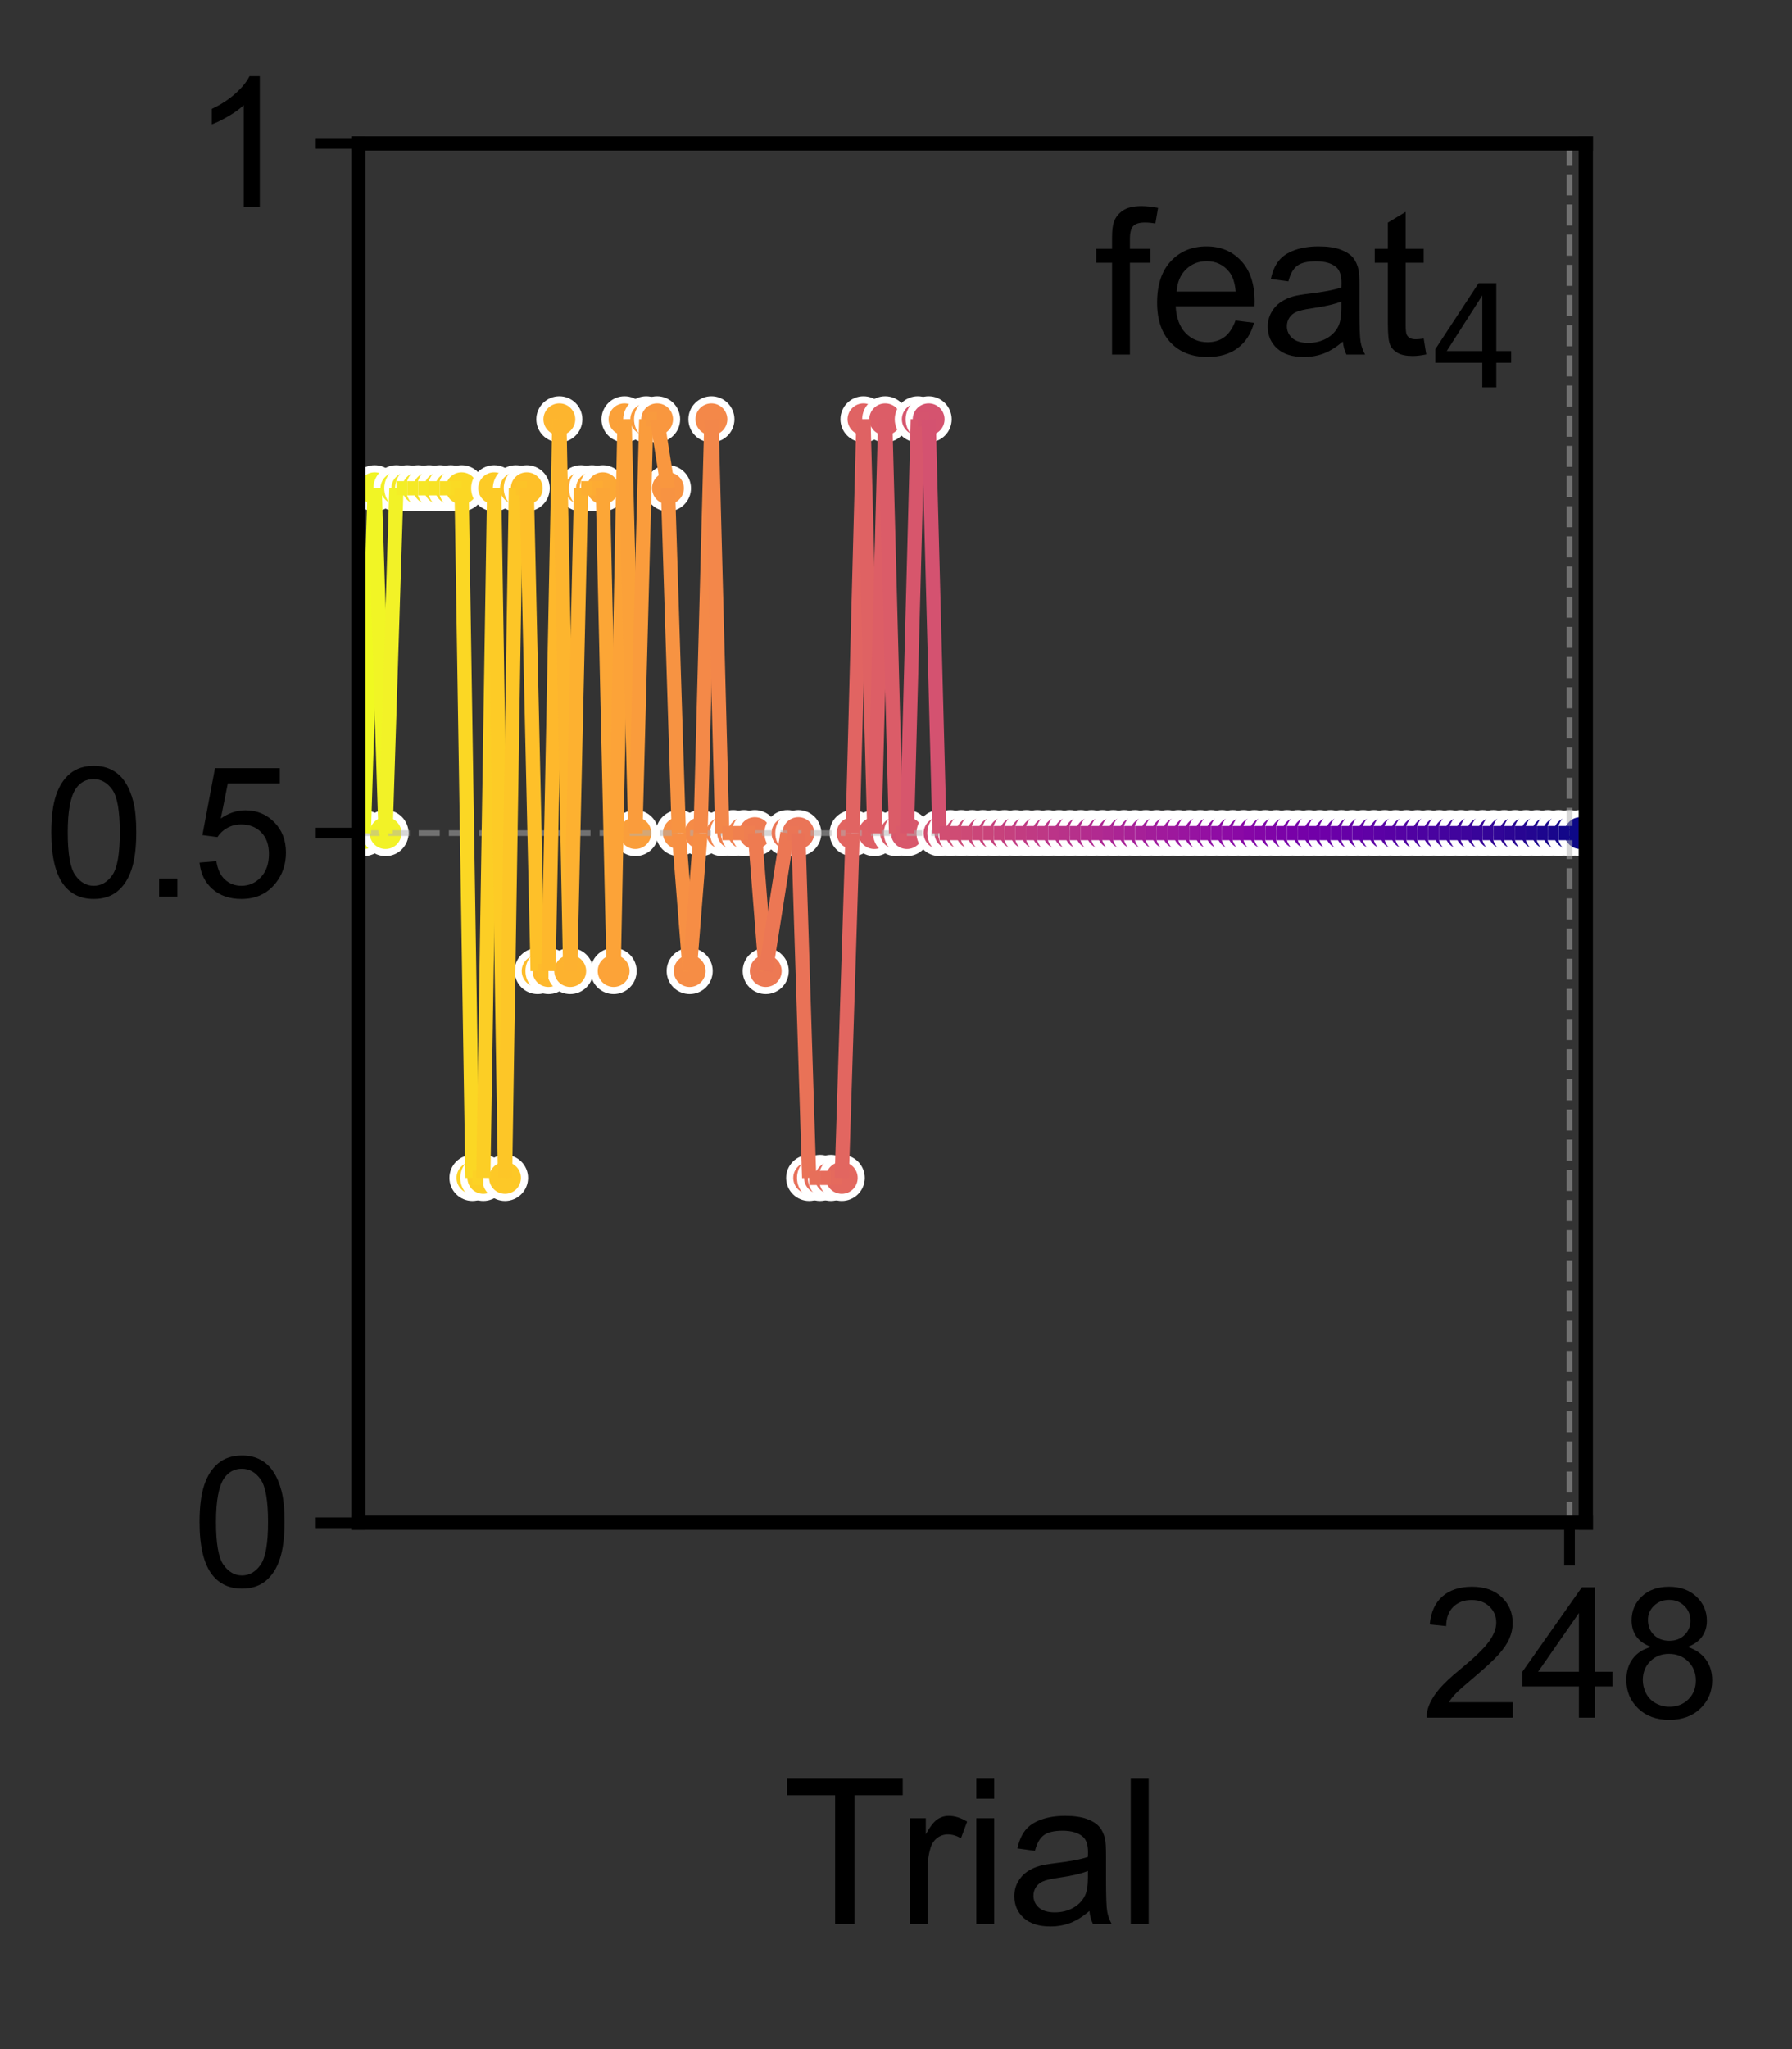 <?xml version="1.0" encoding="utf-8" standalone="no"?>
<!DOCTYPE svg PUBLIC "-//W3C//DTD SVG 1.1//EN"
  "http://www.w3.org/Graphics/SVG/1.1/DTD/svg11.dtd">
<svg xmlns:xlink="http://www.w3.org/1999/xlink" width="252pt" height="288pt" viewBox="0 0 252 288" xmlns="http://www.w3.org/2000/svg" version="1.1">
 <rect x="0" y="0" width="252" height="288" fill="#333333" stroke="none"/>
 <defs>
  <style type="text/css">*{stroke-linejoin: round; stroke-linecap: butt}</style>
 </defs>
 <g id="figure_1">
  <g id="patch_1">
   <path d="M 0 288 
L 252 288 
L 252 0 
L 0 0 
L 0 288 
z
" style="fill: none"/>
  </g>
  <g id="axes_1">
   <g id="patch_2">
    <path d="M 50.4 214.02 
L 223.002 214.02 
L 223.002 20.16 
L 50.4 20.16 
L 50.4 214.02 
z
" style="fill: none"/>
   </g>
   <g id="PathCollection_1">
    <defs>
     <path id="C0_0_532ab04947" d="M 0 2.739 
C 0.726 2.739 1.423 2.45 1.936 1.936 
C 2.45 1.423 2.739 0.726 2.739 -0 
C 2.739 -0.726 2.45 -1.423 1.936 -1.936 
C 1.423 -2.45 0.726 -2.739 0 -2.739 
C -0.726 -2.739 -1.423 -2.45 -1.936 -1.936 
C -2.45 -1.423 -2.739 -0.726 -2.739 0 
C -2.739 0.726 -2.45 1.423 -1.936 1.936 
C -1.423 2.45 -0.726 2.739 0 2.739 
z
"/>
    </defs>
    <g clip-path="url(#pdee41f33dc)">
     <use xlink:href="#C0_0_532ab04947" x="51.164" y="117.09" style="fill: #f0f921; stroke: #ffffff"/>
    </g>
    <g clip-path="url(#pdee41f33dc)">
     <use xlink:href="#C0_0_532ab04947" x="52.691" y="68.625" style="fill: #f1f525; stroke: #ffffff"/>
    </g>
    <g clip-path="url(#pdee41f33dc)">
     <use xlink:href="#C0_0_532ab04947" x="54.219" y="117.09" style="fill: #f2f227; stroke: #ffffff"/>
    </g>
    <g clip-path="url(#pdee41f33dc)">
     <use xlink:href="#C0_0_532ab04947" x="55.746" y="68.625" style="fill: #f3ee27; stroke: #ffffff"/>
    </g>
    <g clip-path="url(#pdee41f33dc)">
     <use xlink:href="#C0_0_532ab04947" x="57.274" y="68.625" style="fill: #f5e926; stroke: #ffffff"/>
    </g>
    <g clip-path="url(#pdee41f33dc)">
     <use xlink:href="#C0_0_532ab04947" x="58.801" y="68.625" style="fill: #f6e626; stroke: #ffffff"/>
    </g>
    <g clip-path="url(#pdee41f33dc)">
     <use xlink:href="#C0_0_532ab04947" x="60.328" y="68.625" style="fill: #f7e225; stroke: #ffffff"/>
    </g>
    <g clip-path="url(#pdee41f33dc)">
     <use xlink:href="#C0_0_532ab04947" x="61.856" y="68.625" style="fill: #f9dd25; stroke: #ffffff"/>
    </g>
    <g clip-path="url(#pdee41f33dc)">
     <use xlink:href="#C0_0_532ab04947" x="63.383" y="68.625" style="fill: #fada24; stroke: #ffffff"/>
    </g>
    <g clip-path="url(#pdee41f33dc)">
     <use xlink:href="#C0_0_532ab04947" x="64.911" y="68.625" style="fill: #fbd724; stroke: #ffffff"/>
    </g>
    <g clip-path="url(#pdee41f33dc)">
     <use xlink:href="#C0_0_532ab04947" x="66.438" y="165.555" style="fill: #fcd225; stroke: #ffffff"/>
    </g>
    <g clip-path="url(#pdee41f33dc)">
     <use xlink:href="#C0_0_532ab04947" x="67.966" y="165.555" style="fill: #fcce25; stroke: #ffffff"/>
    </g>
    <g clip-path="url(#pdee41f33dc)">
     <use xlink:href="#C0_0_532ab04947" x="69.493" y="68.625" style="fill: #fdcb26; stroke: #ffffff"/>
    </g>
    <g clip-path="url(#pdee41f33dc)">
     <use xlink:href="#C0_0_532ab04947" x="71.021" y="165.555" style="fill: #fdc827; stroke: #ffffff"/>
    </g>
    <g clip-path="url(#pdee41f33dc)">
     <use xlink:href="#C0_0_532ab04947" x="72.548" y="68.625" style="fill: #fdc328; stroke: #ffffff"/>
    </g>
    <g clip-path="url(#pdee41f33dc)">
     <use xlink:href="#C0_0_532ab04947" x="74.076" y="68.625" style="fill: #fec029; stroke: #ffffff"/>
    </g>
    <g clip-path="url(#pdee41f33dc)">
     <use xlink:href="#C0_0_532ab04947" x="75.603" y="136.476" style="fill: #febd2a; stroke: #ffffff"/>
    </g>
    <g clip-path="url(#pdee41f33dc)">
     <use xlink:href="#C0_0_532ab04947" x="77.13" y="136.476" style="fill: #feb82c; stroke: #ffffff"/>
    </g>
    <g clip-path="url(#pdee41f33dc)">
     <use xlink:href="#C0_0_532ab04947" x="78.658" y="58.932" style="fill: #fdb52e; stroke: #ffffff"/>
    </g>
    <g clip-path="url(#pdee41f33dc)">
     <use xlink:href="#C0_0_532ab04947" x="80.185" y="136.476" style="fill: #fdb22f; stroke: #ffffff"/>
    </g>
    <g clip-path="url(#pdee41f33dc)">
     <use xlink:href="#C0_0_532ab04947" x="81.713" y="68.625" style="fill: #fdae32; stroke: #ffffff"/>
    </g>
    <g clip-path="url(#pdee41f33dc)">
     <use xlink:href="#C0_0_532ab04947" x="83.24" y="68.625" style="fill: #fdab33; stroke: #ffffff"/>
    </g>
    <g clip-path="url(#pdee41f33dc)">
     <use xlink:href="#C0_0_532ab04947" x="84.768" y="68.625" style="fill: #fca835; stroke: #ffffff"/>
    </g>
    <g clip-path="url(#pdee41f33dc)">
     <use xlink:href="#C0_0_532ab04947" x="86.295" y="136.476" style="fill: #fca338; stroke: #ffffff"/>
    </g>
    <g clip-path="url(#pdee41f33dc)">
     <use xlink:href="#C0_0_532ab04947" x="87.823" y="58.932" style="fill: #fba139; stroke: #ffffff"/>
    </g>
    <g clip-path="url(#pdee41f33dc)">
     <use xlink:href="#C0_0_532ab04947" x="89.35" y="117.09" style="fill: #fa9e3b; stroke: #ffffff"/>
    </g>
    <g clip-path="url(#pdee41f33dc)">
     <use xlink:href="#C0_0_532ab04947" x="90.878" y="58.932" style="fill: #fa9b3d; stroke: #ffffff"/>
    </g>
    <g clip-path="url(#pdee41f33dc)">
     <use xlink:href="#C0_0_532ab04947" x="92.405" y="58.932" style="fill: #f9973f; stroke: #ffffff"/>
    </g>
    <g clip-path="url(#pdee41f33dc)">
     <use xlink:href="#C0_0_532ab04947" x="93.932" y="68.625" style="fill: #f89441; stroke: #ffffff"/>
    </g>
    <g clip-path="url(#pdee41f33dc)">
     <use xlink:href="#C0_0_532ab04947" x="95.46" y="117.09" style="fill: #f79143; stroke: #ffffff"/>
    </g>
    <g clip-path="url(#pdee41f33dc)">
     <use xlink:href="#C0_0_532ab04947" x="96.987" y="136.476" style="fill: #f68d45; stroke: #ffffff"/>
    </g>
    <g clip-path="url(#pdee41f33dc)">
     <use xlink:href="#C0_0_532ab04947" x="98.515" y="117.09" style="fill: #f58b47; stroke: #ffffff"/>
    </g>
    <g clip-path="url(#pdee41f33dc)">
     <use xlink:href="#C0_0_532ab04947" x="100.042" y="58.932" style="fill: #f48849; stroke: #ffffff"/>
    </g>
    <g clip-path="url(#pdee41f33dc)">
     <use xlink:href="#C0_0_532ab04947" x="101.57" y="117.09" style="fill: #f2844b; stroke: #ffffff"/>
    </g>
    <g clip-path="url(#pdee41f33dc)">
     <use xlink:href="#C0_0_532ab04947" x="103.097" y="117.09" style="fill: #f1814d; stroke: #ffffff"/>
    </g>
    <g clip-path="url(#pdee41f33dc)">
     <use xlink:href="#C0_0_532ab04947" x="104.625" y="117.09" style="fill: #f07f4f; stroke: #ffffff"/>
    </g>
    <g clip-path="url(#pdee41f33dc)">
     <use xlink:href="#C0_0_532ab04947" x="106.152" y="117.09" style="fill: #ee7b51; stroke: #ffffff"/>
    </g>
    <g clip-path="url(#pdee41f33dc)">
     <use xlink:href="#C0_0_532ab04947" x="107.68" y="136.476" style="fill: #ed7953; stroke: #ffffff"/>
    </g>
    <g clip-path="url(#pdee41f33dc)">
     <use xlink:href="#C0_0_532ab04947" x="110.734" y="117.09" style="fill: #eb7655; stroke: #ffffff"/>
    </g>
    <g clip-path="url(#pdee41f33dc)">
     <use xlink:href="#C0_0_532ab04947" x="112.262" y="117.09" style="fill: #ea7457; stroke: #ffffff"/>
    </g>
    <g clip-path="url(#pdee41f33dc)">
     <use xlink:href="#C0_0_532ab04947" x="113.789" y="165.555" style="fill: #e87059; stroke: #ffffff"/>
    </g>
    <g clip-path="url(#pdee41f33dc)">
     <use xlink:href="#C0_0_532ab04947" x="115.317" y="165.555" style="fill: #e76e5b; stroke: #ffffff"/>
    </g>
    <g clip-path="url(#pdee41f33dc)">
     <use xlink:href="#C0_0_532ab04947" x="116.844" y="165.555" style="fill: #e56b5d; stroke: #ffffff"/>
    </g>
    <g clip-path="url(#pdee41f33dc)">
     <use xlink:href="#C0_0_532ab04947" x="118.372" y="165.555" style="fill: #e3685f; stroke: #ffffff"/>
    </g>
    <g clip-path="url(#pdee41f33dc)">
     <use xlink:href="#C0_0_532ab04947" x="119.899" y="117.09" style="fill: #e26561; stroke: #ffffff"/>
    </g>
    <g clip-path="url(#pdee41f33dc)">
     <use xlink:href="#C0_0_532ab04947" x="121.427" y="58.932" style="fill: #e06363; stroke: #ffffff"/>
    </g>
    <g clip-path="url(#pdee41f33dc)">
     <use xlink:href="#C0_0_532ab04947" x="122.954" y="117.09" style="fill: #de5f65; stroke: #ffffff"/>
    </g>
    <g clip-path="url(#pdee41f33dc)">
     <use xlink:href="#C0_0_532ab04947" x="124.482" y="58.932" style="fill: #dc5d67; stroke: #ffffff"/>
    </g>
    <g clip-path="url(#pdee41f33dc)">
     <use xlink:href="#C0_0_532ab04947" x="126.009" y="117.09" style="fill: #da5b69; stroke: #ffffff"/>
    </g>
    <g clip-path="url(#pdee41f33dc)">
     <use xlink:href="#C0_0_532ab04947" x="127.537" y="117.09" style="fill: #d8576b; stroke: #ffffff"/>
    </g>
    <g clip-path="url(#pdee41f33dc)">
     <use xlink:href="#C0_0_532ab04947" x="129.064" y="58.932" style="fill: #d6556d; stroke: #ffffff"/>
    </g>
    <g clip-path="url(#pdee41f33dc)">
     <use xlink:href="#C0_0_532ab04947" x="130.591" y="58.932" style="fill: #d5536f; stroke: #ffffff"/>
    </g>
    <g clip-path="url(#pdee41f33dc)">
     <use xlink:href="#C0_0_532ab04947" x="132.119" y="117.09" style="fill: #d35171; stroke: #ffffff"/>
    </g>
    <g clip-path="url(#pdee41f33dc)">
     <use xlink:href="#C0_0_532ab04947" x="133.646" y="117.09" style="fill: #d04d73; stroke: #ffffff"/>
    </g>
    <g clip-path="url(#pdee41f33dc)">
     <use xlink:href="#C0_0_532ab04947" x="135.174" y="117.09" style="fill: #ce4b75; stroke: #ffffff"/>
    </g>
    <g clip-path="url(#pdee41f33dc)">
     <use xlink:href="#C0_0_532ab04947" x="136.701" y="117.09" style="fill: #cc4977; stroke: #ffffff"/>
    </g>
    <g clip-path="url(#pdee41f33dc)">
     <use xlink:href="#C0_0_532ab04947" x="138.229" y="117.09" style="fill: #ca457a; stroke: #ffffff"/>
    </g>
    <g clip-path="url(#pdee41f33dc)">
     <use xlink:href="#C0_0_532ab04947" x="139.756" y="117.09" style="fill: #c8437b; stroke: #ffffff"/>
    </g>
    <g clip-path="url(#pdee41f33dc)">
     <use xlink:href="#C0_0_532ab04947" x="141.284" y="117.09" style="fill: #c6417d; stroke: #ffffff"/>
    </g>
    <g clip-path="url(#pdee41f33dc)">
     <use xlink:href="#C0_0_532ab04947" x="142.811" y="117.09" style="fill: #c33d80; stroke: #ffffff"/>
    </g>
    <g clip-path="url(#pdee41f33dc)">
     <use xlink:href="#C0_0_532ab04947" x="144.339" y="117.09" style="fill: #c13b82; stroke: #ffffff"/>
    </g>
    <g clip-path="url(#pdee41f33dc)">
     <use xlink:href="#C0_0_532ab04947" x="145.866" y="117.09" style="fill: #bf3984; stroke: #ffffff"/>
    </g>
    <g clip-path="url(#pdee41f33dc)">
     <use xlink:href="#C0_0_532ab04947" x="147.393" y="117.09" style="fill: #bd3786; stroke: #ffffff"/>
    </g>
    <g clip-path="url(#pdee41f33dc)">
     <use xlink:href="#C0_0_532ab04947" x="148.921" y="117.09" style="fill: #ba3388; stroke: #ffffff"/>
    </g>
    <g clip-path="url(#pdee41f33dc)">
     <use xlink:href="#C0_0_532ab04947" x="150.448" y="117.09" style="fill: #b7318a; stroke: #ffffff"/>
    </g>
    <g clip-path="url(#pdee41f33dc)">
     <use xlink:href="#C0_0_532ab04947" x="151.976" y="117.09" style="fill: #b52f8c; stroke: #ffffff"/>
    </g>
    <g clip-path="url(#pdee41f33dc)">
     <use xlink:href="#C0_0_532ab04947" x="153.503" y="117.09" style="fill: #b22b8f; stroke: #ffffff"/>
    </g>
    <g clip-path="url(#pdee41f33dc)">
     <use xlink:href="#C0_0_532ab04947" x="155.031" y="117.09" style="fill: #b02991; stroke: #ffffff"/>
    </g>
    <g clip-path="url(#pdee41f33dc)">
     <use xlink:href="#C0_0_532ab04947" x="156.558" y="117.09" style="fill: #ad2793; stroke: #ffffff"/>
    </g>
    <g clip-path="url(#pdee41f33dc)">
     <use xlink:href="#C0_0_532ab04947" x="158.086" y="117.09" style="fill: #aa2395; stroke: #ffffff"/>
    </g>
    <g clip-path="url(#pdee41f33dc)">
     <use xlink:href="#C0_0_532ab04947" x="159.613" y="117.09" style="fill: #a72197; stroke: #ffffff"/>
    </g>
    <g clip-path="url(#pdee41f33dc)">
     <use xlink:href="#C0_0_532ab04947" x="161.141" y="117.09" style="fill: #a51f99; stroke: #ffffff"/>
    </g>
    <g clip-path="url(#pdee41f33dc)">
     <use xlink:href="#C0_0_532ab04947" x="162.668" y="117.09" style="fill: #a11b9b; stroke: #ffffff"/>
    </g>
    <g clip-path="url(#pdee41f33dc)">
     <use xlink:href="#C0_0_532ab04947" x="164.195" y="117.09" style="fill: #9e199d; stroke: #ffffff"/>
    </g>
    <g clip-path="url(#pdee41f33dc)">
     <use xlink:href="#C0_0_532ab04947" x="165.723" y="117.09" style="fill: #9c179e; stroke: #ffffff"/>
    </g>
    <g clip-path="url(#pdee41f33dc)">
     <use xlink:href="#C0_0_532ab04947" x="167.25" y="117.09" style="fill: #99159f; stroke: #ffffff"/>
    </g>
    <g clip-path="url(#pdee41f33dc)">
     <use xlink:href="#C0_0_532ab04947" x="168.778" y="117.09" style="fill: #9511a1; stroke: #ffffff"/>
    </g>
    <g clip-path="url(#pdee41f33dc)">
     <use xlink:href="#C0_0_532ab04947" x="170.305" y="117.09" style="fill: #920fa3; stroke: #ffffff"/>
    </g>
    <g clip-path="url(#pdee41f33dc)">
     <use xlink:href="#C0_0_532ab04947" x="171.833" y="117.09" style="fill: #8f0da4; stroke: #ffffff"/>
    </g>
    <g clip-path="url(#pdee41f33dc)">
     <use xlink:href="#C0_0_532ab04947" x="173.36" y="117.09" style="fill: #8b0aa5; stroke: #ffffff"/>
    </g>
    <g clip-path="url(#pdee41f33dc)">
     <use xlink:href="#C0_0_532ab04947" x="174.888" y="117.09" style="fill: #8808a6; stroke: #ffffff"/>
    </g>
    <g clip-path="url(#pdee41f33dc)">
     <use xlink:href="#C0_0_532ab04947" x="176.415" y="117.09" style="fill: #8606a6; stroke: #ffffff"/>
    </g>
    <g clip-path="url(#pdee41f33dc)">
     <use xlink:href="#C0_0_532ab04947" x="177.943" y="117.09" style="fill: #8104a7; stroke: #ffffff"/>
    </g>
    <g clip-path="url(#pdee41f33dc)">
     <use xlink:href="#C0_0_532ab04947" x="179.47" y="117.09" style="fill: #7e03a8; stroke: #ffffff"/>
    </g>
    <g clip-path="url(#pdee41f33dc)">
     <use xlink:href="#C0_0_532ab04947" x="180.997" y="117.09" style="fill: #7b02a8; stroke: #ffffff"/>
    </g>
    <g clip-path="url(#pdee41f33dc)">
     <use xlink:href="#C0_0_532ab04947" x="182.525" y="117.09" style="fill: #7701a8; stroke: #ffffff"/>
    </g>
    <g clip-path="url(#pdee41f33dc)">
     <use xlink:href="#C0_0_532ab04947" x="184.052" y="117.09" style="fill: #7401a8; stroke: #ffffff"/>
    </g>
    <g clip-path="url(#pdee41f33dc)">
     <use xlink:href="#C0_0_532ab04947" x="185.58" y="117.09" style="fill: #7100a8; stroke: #ffffff"/>
    </g>
    <g clip-path="url(#pdee41f33dc)">
     <use xlink:href="#C0_0_532ab04947" x="187.107" y="117.09" style="fill: #6e00a8; stroke: #ffffff"/>
    </g>
    <g clip-path="url(#pdee41f33dc)">
     <use xlink:href="#C0_0_532ab04947" x="188.635" y="117.09" style="fill: #6900a8; stroke: #ffffff"/>
    </g>
    <g clip-path="url(#pdee41f33dc)">
     <use xlink:href="#C0_0_532ab04947" x="190.162" y="117.09" style="fill: #6600a7; stroke: #ffffff"/>
    </g>
    <g clip-path="url(#pdee41f33dc)">
     <use xlink:href="#C0_0_532ab04947" x="191.69" y="117.09" style="fill: #6300a7; stroke: #ffffff"/>
    </g>
    <g clip-path="url(#pdee41f33dc)">
     <use xlink:href="#C0_0_532ab04947" x="193.217" y="117.09" style="fill: #5e01a6; stroke: #ffffff"/>
    </g>
    <g clip-path="url(#pdee41f33dc)">
     <use xlink:href="#C0_0_532ab04947" x="194.745" y="117.09" style="fill: #5b01a5; stroke: #ffffff"/>
    </g>
    <g clip-path="url(#pdee41f33dc)">
     <use xlink:href="#C0_0_532ab04947" x="196.272" y="117.09" style="fill: #5801a4; stroke: #ffffff"/>
    </g>
    <g clip-path="url(#pdee41f33dc)">
     <use xlink:href="#C0_0_532ab04947" x="197.799" y="117.09" style="fill: #5302a3; stroke: #ffffff"/>
    </g>
    <g clip-path="url(#pdee41f33dc)">
     <use xlink:href="#C0_0_532ab04947" x="199.327" y="117.09" style="fill: #5002a2; stroke: #ffffff"/>
    </g>
    <g clip-path="url(#pdee41f33dc)">
     <use xlink:href="#C0_0_532ab04947" x="200.854" y="117.09" style="fill: #4c02a1; stroke: #ffffff"/>
    </g>
    <g clip-path="url(#pdee41f33dc)">
     <use xlink:href="#C0_0_532ab04947" x="202.382" y="117.09" style="fill: #48039f; stroke: #ffffff"/>
    </g>
    <g clip-path="url(#pdee41f33dc)">
     <use xlink:href="#C0_0_532ab04947" x="203.909" y="117.09" style="fill: #44039e; stroke: #ffffff"/>
    </g>
    <g clip-path="url(#pdee41f33dc)">
     <use xlink:href="#C0_0_532ab04947" x="205.437" y="117.09" style="fill: #41049d; stroke: #ffffff"/>
    </g>
    <g clip-path="url(#pdee41f33dc)">
     <use xlink:href="#C0_0_532ab04947" x="206.964" y="117.09" style="fill: #3e049c; stroke: #ffffff"/>
    </g>
    <g clip-path="url(#pdee41f33dc)">
     <use xlink:href="#C0_0_532ab04947" x="208.492" y="117.09" style="fill: #38049a; stroke: #ffffff"/>
    </g>
    <g clip-path="url(#pdee41f33dc)">
     <use xlink:href="#C0_0_532ab04947" x="210.019" y="117.09" style="fill: #350498; stroke: #ffffff"/>
    </g>
    <g clip-path="url(#pdee41f33dc)">
     <use xlink:href="#C0_0_532ab04947" x="211.547" y="117.09" style="fill: #310597; stroke: #ffffff"/>
    </g>
    <g clip-path="url(#pdee41f33dc)">
     <use xlink:href="#C0_0_532ab04947" x="213.074" y="117.09" style="fill: #2c0594; stroke: #ffffff"/>
    </g>
    <g clip-path="url(#pdee41f33dc)">
     <use xlink:href="#C0_0_532ab04947" x="214.601" y="117.09" style="fill: #280592; stroke: #ffffff"/>
    </g>
    <g clip-path="url(#pdee41f33dc)">
     <use xlink:href="#C0_0_532ab04947" x="216.129" y="117.09" style="fill: #240691; stroke: #ffffff"/>
    </g>
    <g clip-path="url(#pdee41f33dc)">
     <use xlink:href="#C0_0_532ab04947" x="217.656" y="117.09" style="fill: #1d068e; stroke: #ffffff"/>
    </g>
    <g clip-path="url(#pdee41f33dc)">
     <use xlink:href="#C0_0_532ab04947" x="219.184" y="117.09" style="fill: #19068c; stroke: #ffffff"/>
    </g>
    <g clip-path="url(#pdee41f33dc)">
     <use xlink:href="#C0_0_532ab04947" x="220.711" y="117.09" style="fill: #130789; stroke: #ffffff"/>
    </g>
    <g clip-path="url(#pdee41f33dc)">
     <use xlink:href="#C0_0_532ab04947" x="222.239" y="117.09" style="fill: #0d0887; stroke: #ffffff"/>
    </g>
   </g>
   <g id="matplotlib.axis_1">
    <g id="xtick_1">
     <g id="line2d_1">
      <path d="M 220.711 214.02 
L 220.711 20.16 
" clip-path="url(#pdee41f33dc)" style="fill: none; stroke-dasharray: 2.96,1.28; stroke-dashoffset: 0; stroke: #b0b0b0; stroke-opacity: 0.5; stroke-width: 0.8"/>
     </g>
     <g id="line2d_2">
      <defs>
       <path id="mf9991102cc" d="M 0 0 
L 0 6 
" style="stroke: #000000; stroke-width: 1.5"/>
      </defs>
      <g>
       <use xlink:href="#mf9991102cc" x="220.711" y="214.02" style="stroke: #000000; stroke-width: 1.5"/>
      </g>
     </g>
     <g id="text_1">
      <!-- 248 -->
      <g transform="translate(199.858 241.415) scale(0.25 -0.25)">
       <defs>
        <path id="ArialMT-32" d="M 3222 541 
L 3222 0 
L 194 0 
Q 188 203 259 391 
Q 375 700 629 1000 
Q 884 1300 1366 1694 
Q 2113 2306 2375 2664 
Q 2638 3022 2638 3341 
Q 2638 3675 2398 3904 
Q 2159 4134 1775 4134 
Q 1369 4134 1125 3890 
Q 881 3647 878 3216 
L 300 3275 
Q 359 3922 746 4261 
Q 1134 4600 1788 4600 
Q 2447 4600 2831 4234 
Q 3216 3869 3216 3328 
Q 3216 3053 3103 2787 
Q 2991 2522 2730 2228 
Q 2469 1934 1863 1422 
Q 1356 997 1212 845 
Q 1069 694 975 541 
L 3222 541 
z
" transform="scale(0.016)"/>
        <path id="ArialMT-34" d="M 2069 0 
L 2069 1097 
L 81 1097 
L 81 1613 
L 2172 4581 
L 2631 4581 
L 2631 1613 
L 3250 1613 
L 3250 1097 
L 2631 1097 
L 2631 0 
L 2069 0 
z
M 2069 1613 
L 2069 3678 
L 634 1613 
L 2069 1613 
z
" transform="scale(0.016)"/>
        <path id="ArialMT-38" d="M 1131 2484 
Q 781 2613 612 2850 
Q 444 3088 444 3419 
Q 444 3919 803 4259 
Q 1163 4600 1759 4600 
Q 2359 4600 2725 4251 
Q 3091 3903 3091 3403 
Q 3091 3084 2923 2848 
Q 2756 2613 2416 2484 
Q 2838 2347 3058 2040 
Q 3278 1734 3278 1309 
Q 3278 722 2862 322 
Q 2447 -78 1769 -78 
Q 1091 -78 675 323 
Q 259 725 259 1325 
Q 259 1772 486 2073 
Q 713 2375 1131 2484 
z
M 1019 3438 
Q 1019 3113 1228 2906 
Q 1438 2700 1772 2700 
Q 2097 2700 2305 2904 
Q 2513 3109 2513 3406 
Q 2513 3716 2298 3927 
Q 2084 4138 1766 4138 
Q 1444 4138 1231 3931 
Q 1019 3725 1019 3438 
z
M 838 1322 
Q 838 1081 952 856 
Q 1066 631 1291 507 
Q 1516 384 1775 384 
Q 2178 384 2440 643 
Q 2703 903 2703 1303 
Q 2703 1709 2433 1975 
Q 2163 2241 1756 2241 
Q 1359 2241 1098 1978 
Q 838 1716 838 1322 
z
" transform="scale(0.016)"/>
       </defs>
       <use xlink:href="#ArialMT-32"/>
       <use xlink:href="#ArialMT-34" x="55.615"/>
       <use xlink:href="#ArialMT-38" x="111.23"/>
      </g>
     </g>
    </g>
    <g id="text_2">
     <!-- Trial -->
     <g transform="translate(110.007 270.425) scale(0.28 -0.28)">
      <defs>
       <path id="ArialMT-54" d="M 1659 0 
L 1659 4041 
L 150 4041 
L 150 4581 
L 3781 4581 
L 3781 4041 
L 2266 4041 
L 2266 0 
L 1659 0 
z
" transform="scale(0.016)"/>
       <path id="ArialMT-72" d="M 416 0 
L 416 3319 
L 922 3319 
L 922 2816 
Q 1116 3169 1280 3281 
Q 1444 3394 1641 3394 
Q 1925 3394 2219 3213 
L 2025 2691 
Q 1819 2813 1613 2813 
Q 1428 2813 1281 2702 
Q 1134 2591 1072 2394 
Q 978 2094 978 1738 
L 978 0 
L 416 0 
z
" transform="scale(0.016)"/>
       <path id="ArialMT-69" d="M 425 3934 
L 425 4581 
L 988 4581 
L 988 3934 
L 425 3934 
z
M 425 0 
L 425 3319 
L 988 3319 
L 988 0 
L 425 0 
z
" transform="scale(0.016)"/>
       <path id="ArialMT-61" d="M 2588 409 
Q 2275 144 1986 34 
Q 1697 -75 1366 -75 
Q 819 -75 525 192 
Q 231 459 231 875 
Q 231 1119 342 1320 
Q 453 1522 633 1644 
Q 813 1766 1038 1828 
Q 1203 1872 1538 1913 
Q 2219 1994 2541 2106 
Q 2544 2222 2544 2253 
Q 2544 2597 2384 2738 
Q 2169 2928 1744 2928 
Q 1347 2928 1158 2789 
Q 969 2650 878 2297 
L 328 2372 
Q 403 2725 575 2942 
Q 747 3159 1072 3276 
Q 1397 3394 1825 3394 
Q 2250 3394 2515 3294 
Q 2781 3194 2906 3042 
Q 3031 2891 3081 2659 
Q 3109 2516 3109 2141 
L 3109 1391 
Q 3109 606 3145 398 
Q 3181 191 3288 0 
L 2700 0 
Q 2613 175 2588 409 
z
M 2541 1666 
Q 2234 1541 1622 1453 
Q 1275 1403 1131 1340 
Q 988 1278 909 1158 
Q 831 1038 831 891 
Q 831 666 1001 516 
Q 1172 366 1500 366 
Q 1825 366 2078 508 
Q 2331 650 2450 897 
Q 2541 1088 2541 1459 
L 2541 1666 
z
" transform="scale(0.016)"/>
       <path id="ArialMT-6c" d="M 409 0 
L 409 4581 
L 972 4581 
L 972 0 
L 409 0 
z
" transform="scale(0.016)"/>
      </defs>
      <use xlink:href="#ArialMT-54"/>
      <use xlink:href="#ArialMT-72" x="57.334"/>
      <use xlink:href="#ArialMT-69" x="90.635"/>
      <use xlink:href="#ArialMT-61" x="112.852"/>
      <use xlink:href="#ArialMT-6c" x="168.467"/>
     </g>
    </g>
   </g>
   <g id="matplotlib.axis_2">
    <g id="ytick_1">
     <g id="line2d_3">
      <path d="M 50.4 214.02 
L 223.002 214.02 
" clip-path="url(#pdee41f33dc)" style="fill: none; stroke-dasharray: 2.96,1.28; stroke-dashoffset: 0; stroke: #b0b0b0; stroke-opacity: 0.5; stroke-width: 0.8"/>
     </g>
     <g id="line2d_4">
      <defs>
       <path id="m63301aef32" d="M 0 0 
L -6 0 
" style="stroke: #000000; stroke-width: 1.5"/>
      </defs>
      <g>
       <use xlink:href="#m63301aef32" x="50.4" y="214.02" style="stroke: #000000; stroke-width: 1.5"/>
      </g>
     </g>
     <g id="text_3">
      <!-- 0 -->
      <g transform="translate(26.998 222.967) scale(0.25 -0.25)">
       <defs>
        <path id="ArialMT-30" d="M 266 2259 
Q 266 3072 433 3567 
Q 600 4063 929 4331 
Q 1259 4600 1759 4600 
Q 2128 4600 2406 4451 
Q 2684 4303 2865 4023 
Q 3047 3744 3150 3342 
Q 3253 2941 3253 2259 
Q 3253 1453 3087 958 
Q 2922 463 2592 192 
Q 2263 -78 1759 -78 
Q 1097 -78 719 397 
Q 266 969 266 2259 
z
M 844 2259 
Q 844 1131 1108 757 
Q 1372 384 1759 384 
Q 2147 384 2411 759 
Q 2675 1134 2675 2259 
Q 2675 3391 2411 3762 
Q 2147 4134 1753 4134 
Q 1366 4134 1134 3806 
Q 844 3388 844 2259 
z
" transform="scale(0.016)"/>
       </defs>
       <use xlink:href="#ArialMT-30"/>
      </g>
     </g>
    </g>
    <g id="ytick_2">
     <g id="line2d_5">
      <path d="M 50.4 117.09 
L 223.002 117.09 
" clip-path="url(#pdee41f33dc)" style="fill: none; stroke-dasharray: 2.96,1.28; stroke-dashoffset: 0; stroke: #b0b0b0; stroke-opacity: 0.5; stroke-width: 0.8"/>
     </g>
     <g id="line2d_6">
      <g>
       <use xlink:href="#m63301aef32" x="50.4" y="117.09" style="stroke: #000000; stroke-width: 1.5"/>
      </g>
     </g>
     <g id="text_4">
      <!-- 0.5 -->
      <g transform="translate(6.15 126.037) scale(0.25 -0.25)">
       <defs>
        <path id="ArialMT-2e" d="M 581 0 
L 581 641 
L 1222 641 
L 1222 0 
L 581 0 
z
" transform="scale(0.016)"/>
        <path id="ArialMT-35" d="M 266 1200 
L 856 1250 
Q 922 819 1161 601 
Q 1400 384 1738 384 
Q 2144 384 2425 690 
Q 2706 997 2706 1503 
Q 2706 1984 2436 2262 
Q 2166 2541 1728 2541 
Q 1456 2541 1237 2417 
Q 1019 2294 894 2097 
L 366 2166 
L 809 4519 
L 3088 4519 
L 3088 3981 
L 1259 3981 
L 1013 2750 
Q 1425 3038 1878 3038 
Q 2478 3038 2890 2622 
Q 3303 2206 3303 1553 
Q 3303 931 2941 478 
Q 2500 -78 1738 -78 
Q 1113 -78 717 272 
Q 322 622 266 1200 
z
" transform="scale(0.016)"/>
       </defs>
       <use xlink:href="#ArialMT-30"/>
       <use xlink:href="#ArialMT-2e" x="55.615"/>
       <use xlink:href="#ArialMT-35" x="83.398"/>
      </g>
     </g>
    </g>
    <g id="ytick_3">
     <g id="line2d_7">
      <path d="M 50.4 20.16 
L 223.002 20.16 
" clip-path="url(#pdee41f33dc)" style="fill: none; stroke-dasharray: 2.96,1.28; stroke-dashoffset: 0; stroke: #b0b0b0; stroke-opacity: 0.5; stroke-width: 0.8"/>
     </g>
     <g id="line2d_8">
      <g>
       <use xlink:href="#m63301aef32" x="50.4" y="20.16" style="stroke: #000000; stroke-width: 1.5"/>
      </g>
     </g>
     <g id="text_5">
      <!-- 1 -->
      <g transform="translate(26.998 29.107) scale(0.25 -0.25)">
       <defs>
        <path id="ArialMT-31" d="M 2384 0 
L 1822 0 
L 1822 3584 
Q 1619 3391 1289 3197 
Q 959 3003 697 2906 
L 697 3450 
Q 1169 3672 1522 3987 
Q 1875 4303 2022 4600 
L 2384 4600 
L 2384 0 
z
" transform="scale(0.016)"/>
       </defs>
       <use xlink:href="#ArialMT-31"/>
      </g>
     </g>
    </g>
   </g>
   <g id="LineCollection_1">
    <path d="M 51.164 117.09 
L 52.691 68.625 
" clip-path="url(#pdee41f33dc)" style="fill: none; stroke: #f0f921; stroke-width: 2"/>
    <path d="M 52.691 68.625 
L 54.219 117.09 
" clip-path="url(#pdee41f33dc)" style="fill: none; stroke: #f1f525; stroke-width: 2"/>
    <path d="M 54.219 117.09 
L 55.746 68.625 
" clip-path="url(#pdee41f33dc)" style="fill: none; stroke: #f2f227; stroke-width: 2"/>
    <path d="M 55.746 68.625 
L 57.274 68.625 
" clip-path="url(#pdee41f33dc)" style="fill: none; stroke: #f3ee27; stroke-width: 2"/>
    <path d="M 57.274 68.625 
L 58.801 68.625 
" clip-path="url(#pdee41f33dc)" style="fill: none; stroke: #f5e926; stroke-width: 2"/>
    <path d="M 58.801 68.625 
L 60.328 68.625 
" clip-path="url(#pdee41f33dc)" style="fill: none; stroke: #f6e626; stroke-width: 2"/>
    <path d="M 60.328 68.625 
L 61.856 68.625 
" clip-path="url(#pdee41f33dc)" style="fill: none; stroke: #f7e225; stroke-width: 2"/>
    <path d="M 61.856 68.625 
L 63.383 68.625 
" clip-path="url(#pdee41f33dc)" style="fill: none; stroke: #f9dd25; stroke-width: 2"/>
    <path d="M 63.383 68.625 
L 64.911 68.625 
" clip-path="url(#pdee41f33dc)" style="fill: none; stroke: #fada24; stroke-width: 2"/>
    <path d="M 64.911 68.625 
L 66.438 165.555 
" clip-path="url(#pdee41f33dc)" style="fill: none; stroke: #fbd724; stroke-width: 2"/>
    <path d="M 66.438 165.555 
L 67.966 165.555 
" clip-path="url(#pdee41f33dc)" style="fill: none; stroke: #fcd225; stroke-width: 2"/>
    <path d="M 67.966 165.555 
L 69.493 68.625 
" clip-path="url(#pdee41f33dc)" style="fill: none; stroke: #fcce25; stroke-width: 2"/>
    <path d="M 69.493 68.625 
L 71.021 165.555 
" clip-path="url(#pdee41f33dc)" style="fill: none; stroke: #fdcb26; stroke-width: 2"/>
    <path d="M 71.021 165.555 
L 72.548 68.625 
" clip-path="url(#pdee41f33dc)" style="fill: none; stroke: #fdc627; stroke-width: 2"/>
    <path d="M 72.548 68.625 
L 74.076 68.625 
" clip-path="url(#pdee41f33dc)" style="fill: none; stroke: #fdc328; stroke-width: 2"/>
    <path d="M 74.076 68.625 
L 75.603 136.476 
" clip-path="url(#pdee41f33dc)" style="fill: none; stroke: #fec029; stroke-width: 2"/>
    <path d="M 75.603 136.476 
L 77.13 136.476 
" clip-path="url(#pdee41f33dc)" style="fill: none; stroke: #febb2b; stroke-width: 2"/>
    <path d="M 77.13 136.476 
L 78.658 58.932 
" clip-path="url(#pdee41f33dc)" style="fill: none; stroke: #feb82c; stroke-width: 2"/>
    <path d="M 78.658 58.932 
L 80.185 136.476 
" clip-path="url(#pdee41f33dc)" style="fill: none; stroke: #fdb52e; stroke-width: 2"/>
    <path d="M 80.185 136.476 
L 81.713 68.625 
" clip-path="url(#pdee41f33dc)" style="fill: none; stroke: #fdb130; stroke-width: 2"/>
    <path d="M 81.713 68.625 
L 83.24 68.625 
" clip-path="url(#pdee41f33dc)" style="fill: none; stroke: #fdae32; stroke-width: 2"/>
    <path d="M 83.24 68.625 
L 84.768 68.625 
" clip-path="url(#pdee41f33dc)" style="fill: none; stroke: #fdab33; stroke-width: 2"/>
    <path d="M 84.768 68.625 
L 86.295 136.476 
" clip-path="url(#pdee41f33dc)" style="fill: none; stroke: #fca636; stroke-width: 2"/>
    <path d="M 86.295 136.476 
L 87.823 58.932 
" clip-path="url(#pdee41f33dc)" style="fill: none; stroke: #fca338; stroke-width: 2"/>
    <path d="M 87.823 58.932 
L 89.35 117.09 
" clip-path="url(#pdee41f33dc)" style="fill: none; stroke: #fba139; stroke-width: 2"/>
    <path d="M 89.35 117.09 
L 90.878 58.932 
" clip-path="url(#pdee41f33dc)" style="fill: none; stroke: #fa9c3c; stroke-width: 2"/>
    <path d="M 90.878 58.932 
L 92.405 58.932 
" clip-path="url(#pdee41f33dc)" style="fill: none; stroke: #f99a3e; stroke-width: 2"/>
    <path d="M 92.405 58.932 
L 93.932 68.625 
" clip-path="url(#pdee41f33dc)" style="fill: none; stroke: #f9973f; stroke-width: 2"/>
    <path d="M 93.932 68.625 
L 95.46 117.09 
" clip-path="url(#pdee41f33dc)" style="fill: none; stroke: #f79342; stroke-width: 2"/>
    <path d="M 95.46 117.09 
L 96.987 136.476 
" clip-path="url(#pdee41f33dc)" style="fill: none; stroke: #f79044; stroke-width: 2"/>
    <path d="M 96.987 136.476 
L 98.515 117.09 
" clip-path="url(#pdee41f33dc)" style="fill: none; stroke: #f68d45; stroke-width: 2"/>
    <path d="M 98.515 117.09 
L 100.042 58.932 
" clip-path="url(#pdee41f33dc)" style="fill: none; stroke: #f48948; stroke-width: 2"/>
    <path d="M 100.042 58.932 
L 101.57 117.09 
" clip-path="url(#pdee41f33dc)" style="fill: none; stroke: #f3874a; stroke-width: 2"/>
    <path d="M 101.57 117.09 
L 103.097 117.09 
" clip-path="url(#pdee41f33dc)" style="fill: none; stroke: #f2844b; stroke-width: 2"/>
    <path d="M 103.097 117.09 
L 104.625 117.09 
" clip-path="url(#pdee41f33dc)" style="fill: none; stroke: #f0804e; stroke-width: 2"/>
    <path d="M 104.625 117.09 
L 106.152 117.09 
" clip-path="url(#pdee41f33dc)" style="fill: none; stroke: #ef7e50; stroke-width: 2"/>
    <path d="M 106.152 117.09 
L 107.68 136.476 
" clip-path="url(#pdee41f33dc)" style="fill: none; stroke: #ee7b51; stroke-width: 2"/>
    <path d="M 107.68 136.476 
L 110.734 117.09 
" clip-path="url(#pdee41f33dc)" style="fill: none; stroke: #ec7754; stroke-width: 2"/>
    <path d="M 110.734 117.09 
L 112.262 117.09 
" clip-path="url(#pdee41f33dc)" style="fill: none; stroke: #eb7556; stroke-width: 2"/>
    <path d="M 112.262 117.09 
L 113.789 165.555 
" clip-path="url(#pdee41f33dc)" style="fill: none; stroke: #e97257; stroke-width: 2"/>
    <path d="M 113.789 165.555 
L 115.317 165.555 
" clip-path="url(#pdee41f33dc)" style="fill: none; stroke: #e76f5a; stroke-width: 2"/>
    <path d="M 115.317 165.555 
L 116.844 165.555 
" clip-path="url(#pdee41f33dc)" style="fill: none; stroke: #e66c5c; stroke-width: 2"/>
    <path d="M 116.844 165.555 
L 118.372 165.555 
" clip-path="url(#pdee41f33dc)" style="fill: none; stroke: #e56a5d; stroke-width: 2"/>
    <path d="M 118.372 165.555 
L 119.899 117.09 
" clip-path="url(#pdee41f33dc)" style="fill: none; stroke: #e26660; stroke-width: 2"/>
    <path d="M 119.899 117.09 
L 121.427 58.932 
" clip-path="url(#pdee41f33dc)" style="fill: none; stroke: #e16462; stroke-width: 2"/>
    <path d="M 121.427 58.932 
L 122.954 117.09 
" clip-path="url(#pdee41f33dc)" style="fill: none; stroke: #df6263; stroke-width: 2"/>
    <path d="M 122.954 117.09 
L 124.482 58.932 
" clip-path="url(#pdee41f33dc)" style="fill: none; stroke: #dd5e66; stroke-width: 2"/>
    <path d="M 124.482 58.932 
L 126.009 117.09 
" clip-path="url(#pdee41f33dc)" style="fill: none; stroke: #db5c68; stroke-width: 2"/>
    <path d="M 126.009 117.09 
L 127.537 117.09 
" clip-path="url(#pdee41f33dc)" style="fill: none; stroke: #da5a6a; stroke-width: 2"/>
    <path d="M 127.537 117.09 
L 129.064 58.932 
" clip-path="url(#pdee41f33dc)" style="fill: none; stroke: #d7566c; stroke-width: 2"/>
    <path d="M 129.064 58.932 
L 130.591 58.932 
" clip-path="url(#pdee41f33dc)" style="fill: none; stroke: #d5546e; stroke-width: 2"/>
    <path d="M 130.591 58.932 
L 132.119 117.09 
" clip-path="url(#pdee41f33dc)" style="fill: none; stroke: #d45270; stroke-width: 2"/>
    <path d="M 132.119 117.09 
L 133.646 117.09 
" clip-path="url(#pdee41f33dc)" style="fill: none; stroke: #d14e72; stroke-width: 2"/>
    <path d="M 133.646 117.09 
L 135.174 117.09 
" clip-path="url(#pdee41f33dc)" style="fill: none; stroke: #cf4c74; stroke-width: 2"/>
    <path d="M 135.174 117.09 
L 136.701 117.09 
" clip-path="url(#pdee41f33dc)" style="fill: none; stroke: #cd4a76; stroke-width: 2"/>
    <path d="M 136.701 117.09 
L 138.229 117.09 
" clip-path="url(#pdee41f33dc)" style="fill: none; stroke: #cb4679; stroke-width: 2"/>
    <path d="M 138.229 117.09 
L 139.756 117.09 
" clip-path="url(#pdee41f33dc)" style="fill: none; stroke: #c9447a; stroke-width: 2"/>
    <path d="M 139.756 117.09 
L 141.284 117.09 
" clip-path="url(#pdee41f33dc)" style="fill: none; stroke: #c7427c; stroke-width: 2"/>
    <path d="M 141.284 117.09 
L 142.811 117.09 
" clip-path="url(#pdee41f33dc)" style="fill: none; stroke: #c5407e; stroke-width: 2"/>
    <path d="M 142.811 117.09 
L 144.339 117.09 
" clip-path="url(#pdee41f33dc)" style="fill: none; stroke: #c23c81; stroke-width: 2"/>
    <path d="M 144.339 117.09 
L 145.866 117.09 
" clip-path="url(#pdee41f33dc)" style="fill: none; stroke: #c03a83; stroke-width: 2"/>
    <path d="M 145.866 117.09 
L 147.393 117.09 
" clip-path="url(#pdee41f33dc)" style="fill: none; stroke: #be3885; stroke-width: 2"/>
    <path d="M 147.393 117.09 
L 148.921 117.09 
" clip-path="url(#pdee41f33dc)" style="fill: none; stroke: #bb3488; stroke-width: 2"/>
    <path d="M 148.921 117.09 
L 150.448 117.09 
" clip-path="url(#pdee41f33dc)" style="fill: none; stroke: #b83289; stroke-width: 2"/>
    <path d="M 150.448 117.09 
L 151.976 117.09 
" clip-path="url(#pdee41f33dc)" style="fill: none; stroke: #b6308b; stroke-width: 2"/>
    <path d="M 151.976 117.09 
L 153.503 117.09 
" clip-path="url(#pdee41f33dc)" style="fill: none; stroke: #b32c8e; stroke-width: 2"/>
    <path d="M 153.503 117.09 
L 155.031 117.09 
" clip-path="url(#pdee41f33dc)" style="fill: none; stroke: #b12a90; stroke-width: 2"/>
    <path d="M 155.031 117.09 
L 156.558 117.09 
" clip-path="url(#pdee41f33dc)" style="fill: none; stroke: #ae2892; stroke-width: 2"/>
    <path d="M 156.558 117.09 
L 158.086 117.09 
" clip-path="url(#pdee41f33dc)" style="fill: none; stroke: #ab2494; stroke-width: 2"/>
    <path d="M 158.086 117.09 
L 159.613 117.09 
" clip-path="url(#pdee41f33dc)" style="fill: none; stroke: #a82296; stroke-width: 2"/>
    <path d="M 159.613 117.09 
L 161.141 117.09 
" clip-path="url(#pdee41f33dc)" style="fill: none; stroke: #a62098; stroke-width: 2"/>
    <path d="M 161.141 117.09 
L 162.668 117.09 
" clip-path="url(#pdee41f33dc)" style="fill: none; stroke: #a21d9a; stroke-width: 2"/>
    <path d="M 162.668 117.09 
L 164.195 117.09 
" clip-path="url(#pdee41f33dc)" style="fill: none; stroke: #a01a9c; stroke-width: 2"/>
    <path d="M 164.195 117.09 
L 165.723 117.09 
" clip-path="url(#pdee41f33dc)" style="fill: none; stroke: #9d189d; stroke-width: 2"/>
    <path d="M 165.723 117.09 
L 167.25 117.09 
" clip-path="url(#pdee41f33dc)" style="fill: none; stroke: #99159f; stroke-width: 2"/>
    <path d="M 167.25 117.09 
L 168.778 117.09 
" clip-path="url(#pdee41f33dc)" style="fill: none; stroke: #9613a1; stroke-width: 2"/>
    <path d="M 168.778 117.09 
L 170.305 117.09 
" clip-path="url(#pdee41f33dc)" style="fill: none; stroke: #9410a2; stroke-width: 2"/>
    <path d="M 170.305 117.09 
L 171.833 117.09 
" clip-path="url(#pdee41f33dc)" style="fill: none; stroke: #8f0da4; stroke-width: 2"/>
    <path d="M 171.833 117.09 
L 173.36 117.09 
" clip-path="url(#pdee41f33dc)" style="fill: none; stroke: #8d0ba5; stroke-width: 2"/>
    <path d="M 173.36 117.09 
L 174.888 117.09 
" clip-path="url(#pdee41f33dc)" style="fill: none; stroke: #8a09a5; stroke-width: 2"/>
    <path d="M 174.888 117.09 
L 176.415 117.09 
" clip-path="url(#pdee41f33dc)" style="fill: none; stroke: #8606a6; stroke-width: 2"/>
    <path d="M 176.415 117.09 
L 177.943 117.09 
" clip-path="url(#pdee41f33dc)" style="fill: none; stroke: #8305a7; stroke-width: 2"/>
    <path d="M 177.943 117.09 
L 179.47 117.09 
" clip-path="url(#pdee41f33dc)" style="fill: none; stroke: #8004a8; stroke-width: 2"/>
    <path d="M 179.47 117.09 
L 180.997 117.09 
" clip-path="url(#pdee41f33dc)" style="fill: none; stroke: #7b02a8; stroke-width: 2"/>
    <path d="M 180.997 117.09 
L 182.525 117.09 
" clip-path="url(#pdee41f33dc)" style="fill: none; stroke: #7801a8; stroke-width: 2"/>
    <path d="M 182.525 117.09 
L 184.052 117.09 
" clip-path="url(#pdee41f33dc)" style="fill: none; stroke: #7501a8; stroke-width: 2"/>
    <path d="M 184.052 117.09 
L 185.58 117.09 
" clip-path="url(#pdee41f33dc)" style="fill: none; stroke: #7100a8; stroke-width: 2"/>
    <path d="M 185.58 117.09 
L 187.107 117.09 
" clip-path="url(#pdee41f33dc)" style="fill: none; stroke: #6e00a8; stroke-width: 2"/>
    <path d="M 187.107 117.09 
L 188.635 117.09 
" clip-path="url(#pdee41f33dc)" style="fill: none; stroke: #6a00a8; stroke-width: 2"/>
    <path d="M 188.635 117.09 
L 190.162 117.09 
" clip-path="url(#pdee41f33dc)" style="fill: none; stroke: #6600a7; stroke-width: 2"/>
    <path d="M 190.162 117.09 
L 191.69 117.09 
" clip-path="url(#pdee41f33dc)" style="fill: none; stroke: #6300a7; stroke-width: 2"/>
    <path d="M 191.69 117.09 
L 193.217 117.09 
" clip-path="url(#pdee41f33dc)" style="fill: none; stroke: #6001a6; stroke-width: 2"/>
    <path d="M 193.217 117.09 
L 194.745 117.09 
" clip-path="url(#pdee41f33dc)" style="fill: none; stroke: #5b01a5; stroke-width: 2"/>
    <path d="M 194.745 117.09 
L 196.272 117.09 
" clip-path="url(#pdee41f33dc)" style="fill: none; stroke: #5801a4; stroke-width: 2"/>
    <path d="M 196.272 117.09 
L 197.799 117.09 
" clip-path="url(#pdee41f33dc)" style="fill: none; stroke: #5502a4; stroke-width: 2"/>
    <path d="M 197.799 117.09 
L 199.327 117.09 
" clip-path="url(#pdee41f33dc)" style="fill: none; stroke: #5002a2; stroke-width: 2"/>
    <path d="M 199.327 117.09 
L 200.854 117.09 
" clip-path="url(#pdee41f33dc)" style="fill: none; stroke: #4c02a1; stroke-width: 2"/>
    <path d="M 200.854 117.09 
L 202.382 117.09 
" clip-path="url(#pdee41f33dc)" style="fill: none; stroke: #4903a0; stroke-width: 2"/>
    <path d="M 202.382 117.09 
L 203.909 117.09 
" clip-path="url(#pdee41f33dc)" style="fill: none; stroke: #44039e; stroke-width: 2"/>
    <path d="M 203.909 117.09 
L 205.437 117.09 
" clip-path="url(#pdee41f33dc)" style="fill: none; stroke: #41049d; stroke-width: 2"/>
    <path d="M 205.437 117.09 
L 206.964 117.09 
" clip-path="url(#pdee41f33dc)" style="fill: none; stroke: #3e049c; stroke-width: 2"/>
    <path d="M 206.964 117.09 
L 208.492 117.09 
" clip-path="url(#pdee41f33dc)" style="fill: none; stroke: #38049a; stroke-width: 2"/>
    <path d="M 208.492 117.09 
L 210.019 117.09 
" clip-path="url(#pdee41f33dc)" style="fill: none; stroke: #350498; stroke-width: 2"/>
    <path d="M 210.019 117.09 
L 211.547 117.09 
" clip-path="url(#pdee41f33dc)" style="fill: none; stroke: #310597; stroke-width: 2"/>
    <path d="M 211.547 117.09 
L 213.074 117.09 
" clip-path="url(#pdee41f33dc)" style="fill: none; stroke: #2c0594; stroke-width: 2"/>
    <path d="M 213.074 117.09 
L 214.601 117.09 
" clip-path="url(#pdee41f33dc)" style="fill: none; stroke: #280592; stroke-width: 2"/>
    <path d="M 214.601 117.09 
L 216.129 117.09 
" clip-path="url(#pdee41f33dc)" style="fill: none; stroke: #240691; stroke-width: 2"/>
    <path d="M 216.129 117.09 
L 217.656 117.09 
" clip-path="url(#pdee41f33dc)" style="fill: none; stroke: #1d068e; stroke-width: 2"/>
    <path d="M 217.656 117.09 
L 219.184 117.09 
" clip-path="url(#pdee41f33dc)" style="fill: none; stroke: #19068c; stroke-width: 2"/>
    <path d="M 219.184 117.09 
L 220.711 117.09 
" clip-path="url(#pdee41f33dc)" style="fill: none; stroke: #130789; stroke-width: 2"/>
    <path d="M 220.711 117.09 
L 222.239 117.09 
" clip-path="url(#pdee41f33dc)" style="fill: none; stroke: #0d0887; stroke-width: 2"/>
   </g>
   <g id="patch_3">
    <path d="M 50.4 214.02 
L 50.4 20.16 
" style="fill: none; stroke: #000000; stroke-width: 2; stroke-linejoin: miter; stroke-linecap: square"/>
   </g>
   <g id="patch_4">
    <path d="M 223.002 214.02 
L 223.002 20.16 
" style="fill: none; stroke: #000000; stroke-width: 2; stroke-linejoin: miter; stroke-linecap: square"/>
   </g>
   <g id="patch_5">
    <path d="M 50.4 214.02 
L 223.002 214.02 
" style="fill: none; stroke: #000000; stroke-width: 2; stroke-linejoin: miter; stroke-linecap: square"/>
   </g>
   <g id="patch_6">
    <path d="M 50.4 20.16 
L 223.002 20.16 
" style="fill: none; stroke: #000000; stroke-width: 2; stroke-linejoin: miter; stroke-linecap: square"/>
   </g>
   <g id="text_6">
    <!-- feat$_4$ -->
    <g transform="translate(153.892 49.895) scale(0.28 -0.28)">
     <defs>
      <path id="ArialMT-66" d="M 556 0 
L 556 2881 
L 59 2881 
L 59 3319 
L 556 3319 
L 556 3672 
Q 556 4006 616 4169 
Q 697 4388 901 4523 
Q 1106 4659 1475 4659 
Q 1713 4659 2000 4603 
L 1916 4113 
Q 1741 4144 1584 4144 
Q 1328 4144 1222 4034 
Q 1116 3925 1116 3625 
L 1116 3319 
L 1763 3319 
L 1763 2881 
L 1116 2881 
L 1116 0 
L 556 0 
z
" transform="scale(0.016)"/>
      <path id="ArialMT-65" d="M 2694 1069 
L 3275 997 
Q 3138 488 2766 206 
Q 2394 -75 1816 -75 
Q 1088 -75 661 373 
Q 234 822 234 1631 
Q 234 2469 665 2931 
Q 1097 3394 1784 3394 
Q 2450 3394 2872 2941 
Q 3294 2488 3294 1666 
Q 3294 1616 3291 1516 
L 816 1516 
Q 847 969 1125 678 
Q 1403 388 1819 388 
Q 2128 388 2347 550 
Q 2566 713 2694 1069 
z
M 847 1978 
L 2700 1978 
Q 2663 2397 2488 2606 
Q 2219 2931 1791 2931 
Q 1403 2931 1139 2672 
Q 875 2413 847 1978 
z
" transform="scale(0.016)"/>
      <path id="ArialMT-74" d="M 1650 503 
L 1731 6 
Q 1494 -44 1306 -44 
Q 1000 -44 831 53 
Q 663 150 594 308 
Q 525 466 525 972 
L 525 2881 
L 113 2881 
L 113 3319 
L 525 3319 
L 525 4141 
L 1084 4478 
L 1084 3319 
L 1650 3319 
L 1650 2881 
L 1084 2881 
L 1084 941 
Q 1084 700 1114 631 
Q 1144 563 1211 522 
Q 1278 481 1403 481 
Q 1497 481 1650 503 
z
" transform="scale(0.016)"/>
      <path id="DejaVuSans-34" d="M 2419 4116 
L 825 1625 
L 2419 1625 
L 2419 4116 
z
M 2253 4666 
L 3047 4666 
L 3047 1625 
L 3713 1625 
L 3713 1100 
L 3047 1100 
L 3047 0 
L 2419 0 
L 2419 1100 
L 313 1100 
L 313 1709 
L 2253 4666 
z
" transform="scale(0.016)"/>
     </defs>
     <use xlink:href="#ArialMT-66" transform="translate(0 0.203)"/>
     <use xlink:href="#ArialMT-65" transform="translate(27.783 0.203)"/>
     <use xlink:href="#ArialMT-61" transform="translate(83.398 0.203)"/>
     <use xlink:href="#ArialMT-74" transform="translate(139.014 0.203)"/>
     <use xlink:href="#DejaVuSans-34" transform="translate(167.754 -16.203) scale(0.7)"/>
    </g>
   </g>
  </g>
 </g>
 <defs>
  <clipPath id="pdee41f33dc">
   <rect x="50.4" y="20.16" width="172.602" height="193.86"/>
  </clipPath>
 </defs>
</svg>
